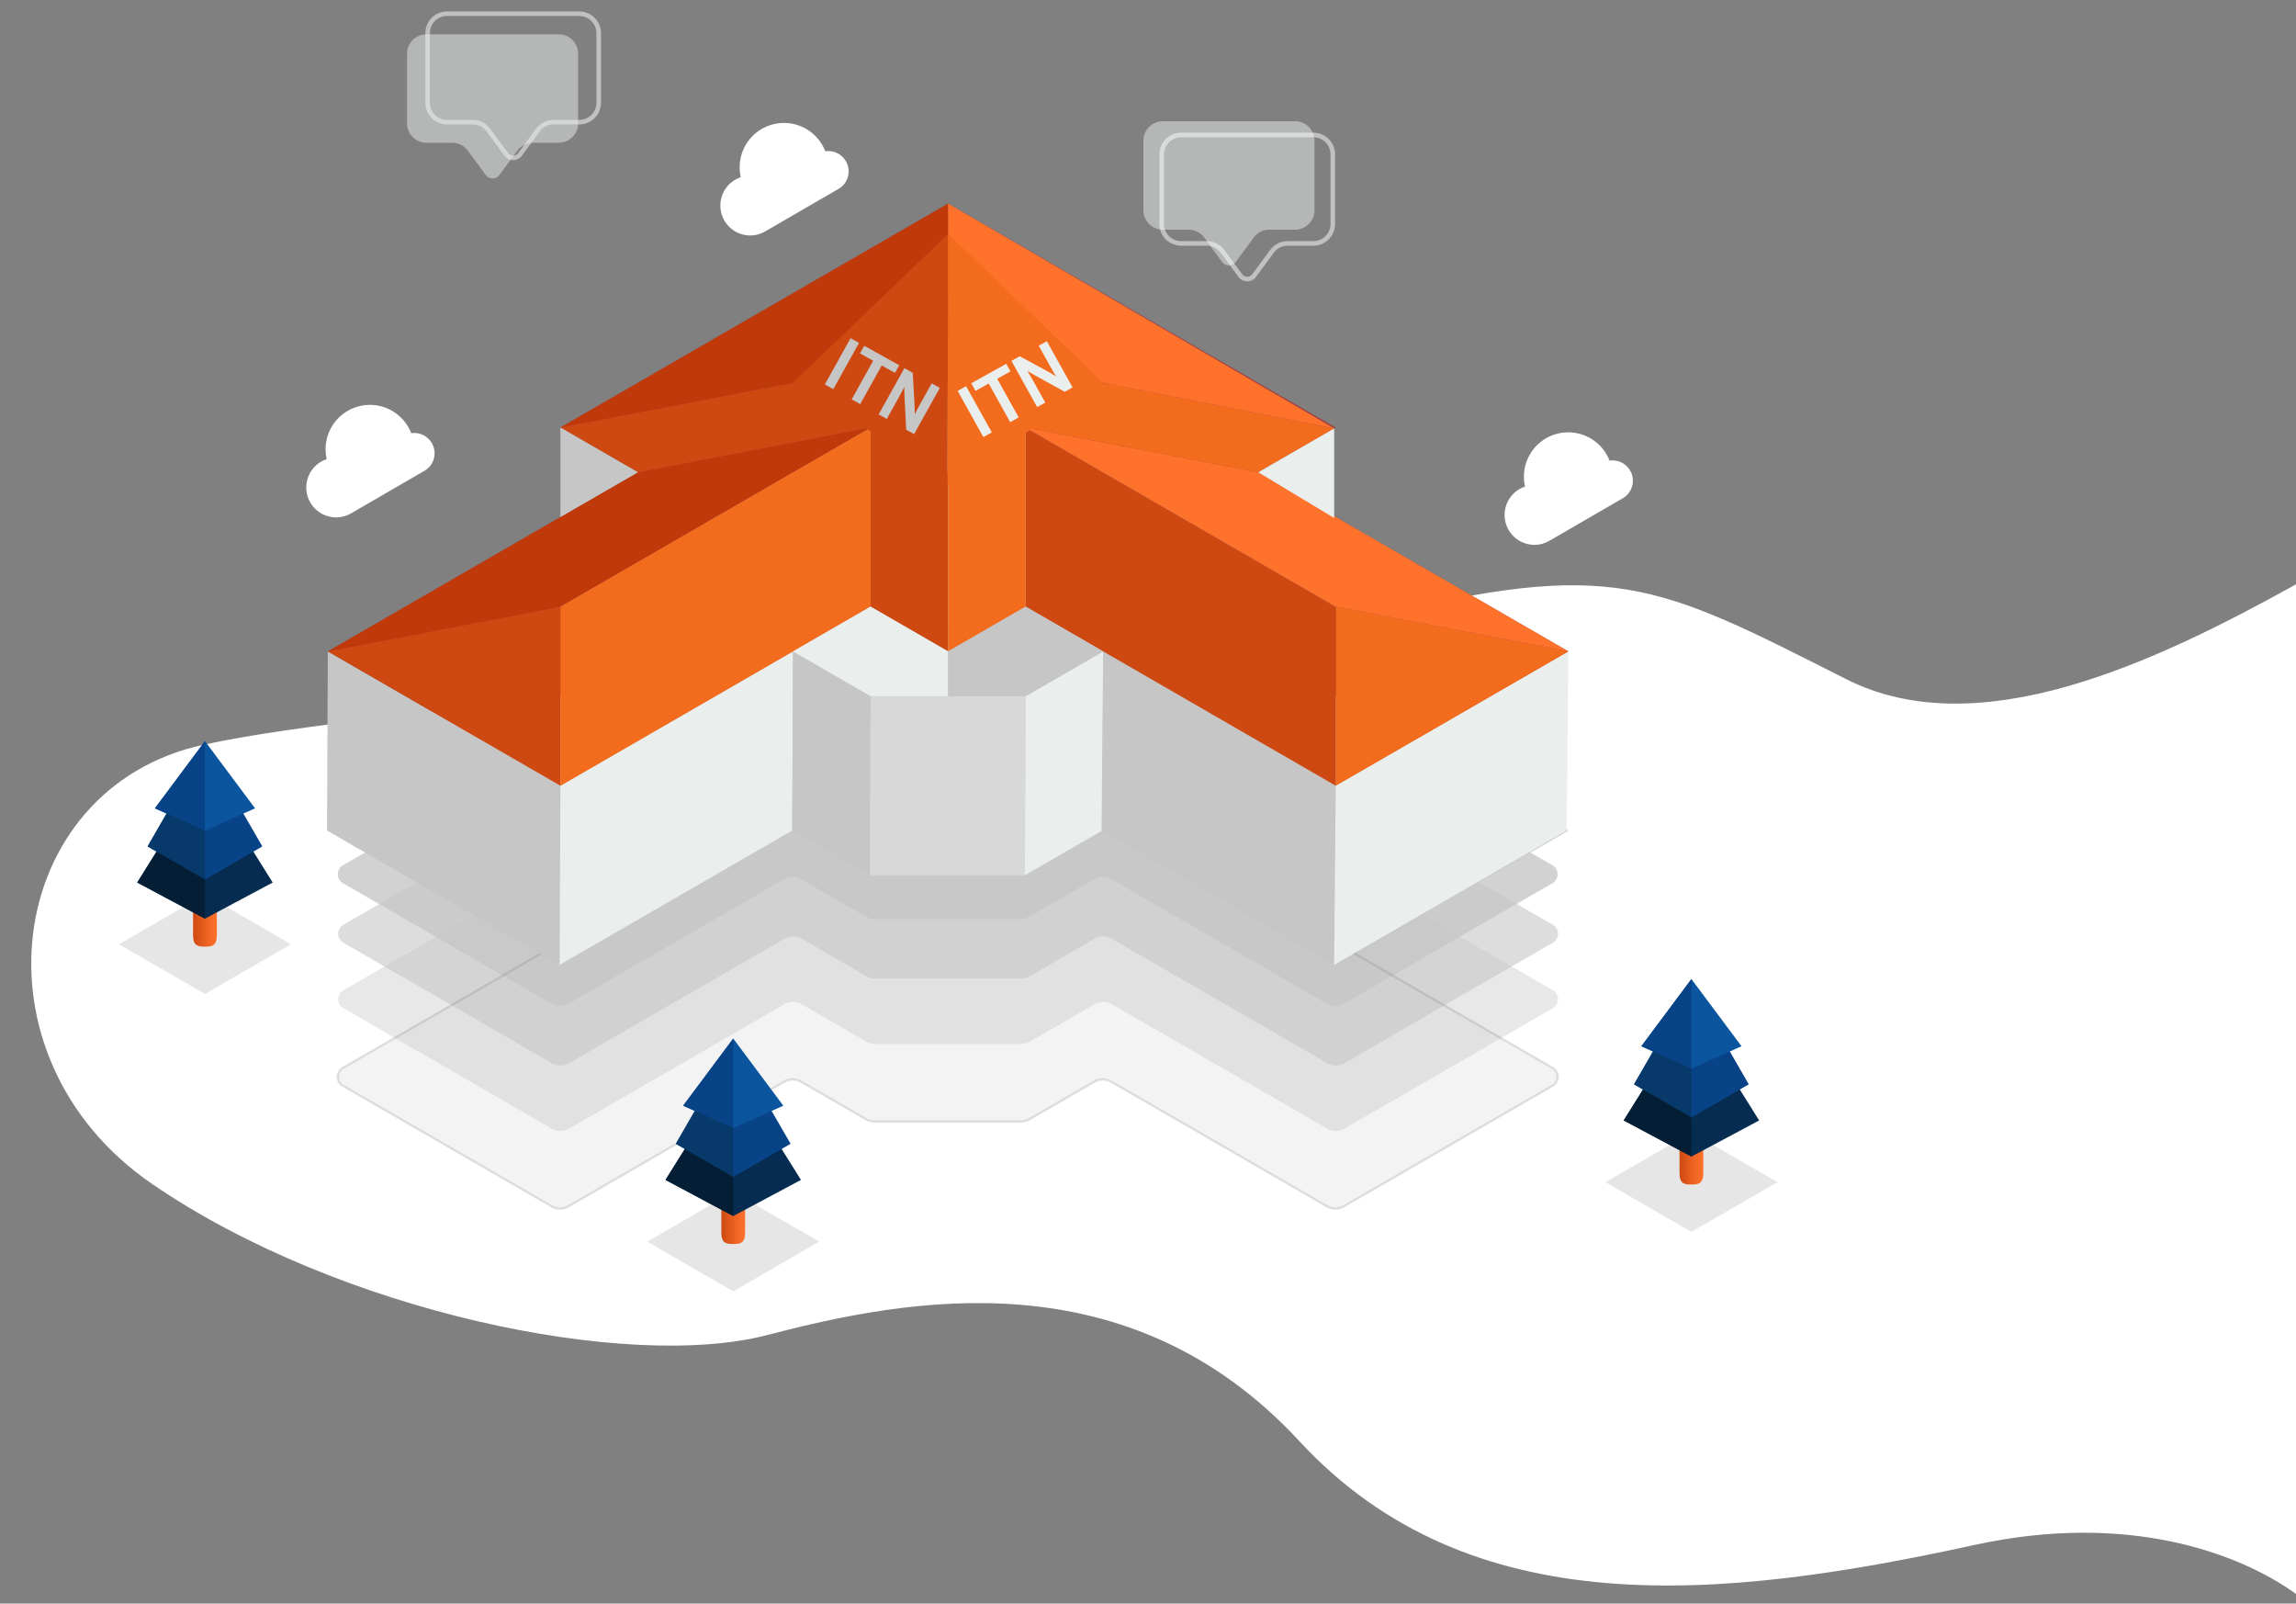 <svg xmlns="http://www.w3.org/2000/svg" xmlns:xlink="http://www.w3.org/1999/xlink" width="1004" height="701" viewBox="0 0 1004 701">
  <rect x="0" y="0" width="1004" height="701" fill="#808080" stroke="none"/>
  <defs>
    <linearGradient id="linear-gradient" y1="0.5" x2="1" y2="0.5" gradientUnits="objectBoundingBox">
      <stop offset="0" stop-color="#ce4912"/>
      <stop offset="0.615" stop-color="#ef6423"/>
      <stop offset="1" stop-color="#ff722c"/>
    </linearGradient>
  </defs>
  <g id="Group_113" data-name="Group 113" transform="translate(-4728 748)">
    <path id="Intersection_2" data-name="Intersection 2" d="M863.518,675.362c-110.6,24.123-220.522,35.458-295.375-45.4s-171.2-62.4-232.517-46.379-187.51-10.13-269.053-65.976S1.847,344.532,88.909,325.586s263.9-18.4,227.26-73.745,56.232-29.318,153.193,29.191,23.956,14.852,130.059-11.125,124.072-15.371,207.948,27.01C864.9,325.989,941.537,290.13,1004,255.444V696.779C978.735,678.61,929.947,660.872,863.518,675.362Z" transform="translate(4728 -748)" fill="#fff"/>
    <rect id="Rectangle_36" data-name="Rectangle 36" width="1004" height="701" transform="translate(4728 -748)" fill="none"/>
    <g id="Group_110" data-name="Group 110" transform="translate(3737 -1072)">
      <g id="Group_76" data-name="Group 76" transform="translate(941.359 352.004)">
        <g id="Layer_6" data-name="Layer 6" transform="translate(192.992 60.996)">
          <path id="Path_650" data-name="Path 650" d="M463.974,61,294.45,158.879l33.9,19.577L192.735,256.762l101.714,58.73,101.714-58.73,33.9,19.577h67.81l33.9-19.577L633.5,315.492l101.715-58.73L599.593,178.456l33.9-19.577Z" transform="translate(-192.735 -60.996)" fill="#9e4644"/>
        </g>
        <g id="Layer_9" data-name="Layer 9" transform="translate(192.992 139.302)">
          <path id="Path_651" data-name="Path 651" d="M192.735,277.867,328.355,199.56l-33.9-19.577L463.974,82.1,633.5,179.984l-33.9,19.577,135.619,78.307L633.5,336.6l-101.714-58.73-33.9,19.577h-67.81l-33.9-19.577L294.45,336.6Z" transform="translate(-192.735 -82.101)" fill="#c6c6c6"/>
          <path id="Path_652" data-name="Path 652" d="M196.174,278.251,313.87,210.3a7.421,7.421,0,0,0,0-12.853l-11.647-6.723a7.421,7.421,0,0,1,0-12.853L456.907,88.553a7.425,7.425,0,0,1,7.421,0l154.684,89.315a7.421,7.421,0,0,1,0,12.853l-11.643,6.723a7.419,7.419,0,0,0,0,12.853l117.692,67.955a4.531,4.531,0,0,1,0,7.847l-91.208,52.665a7.426,7.426,0,0,1-7.421,0l-94.295-54.446a7.426,7.426,0,0,0-7.421,0l-28.473,16.441a7.4,7.4,0,0,1-3.71.994H428.7a7.4,7.4,0,0,1-3.71-.994l-28.473-16.441a7.425,7.425,0,0,0-7.421,0l-94.291,54.446a7.426,7.426,0,0,1-7.421,0L196.174,286.1A4.531,4.531,0,0,1,196.174,278.251Z" transform="translate(-189.555 -67.306)" fill="#c6c6c6" opacity="0.8"/>
          <path id="Path_653" data-name="Path 653" d="M196.222,285.264,313.914,217.31a7.421,7.421,0,0,0,0-12.853l-11.643-6.727a7.419,7.419,0,0,1,0-12.853L456.955,95.566a7.408,7.408,0,0,1,7.421,0l154.681,89.312a7.419,7.419,0,0,1,0,12.853l-11.643,6.727a7.421,7.421,0,0,0,0,12.853l117.7,67.955a4.531,4.531,0,0,1,0,7.847L633.9,345.777a7.426,7.426,0,0,1-7.421,0l-94.295-54.446a7.425,7.425,0,0,0-7.421,0l-28.47,16.441a7.442,7.442,0,0,1-3.71.994H428.749a7.441,7.441,0,0,1-3.71-.994l-28.473-16.441a7.425,7.425,0,0,0-7.421,0L294.85,345.777a7.426,7.426,0,0,1-7.421,0l-91.208-52.665A4.531,4.531,0,0,1,196.222,285.264Z" transform="translate(-189.425 -48.306)" fill="#c6c6c6" opacity="0.6"/>
          <path id="Path_654" data-name="Path 654" d="M196.222,292.976l117.692-67.955a7.421,7.421,0,0,0,0-12.853l-11.643-6.723a7.418,7.418,0,0,1,0-12.853l154.684-89.315a7.426,7.426,0,0,1,7.421,0l154.681,89.315a7.419,7.419,0,0,1,0,12.853l-11.643,6.723a7.421,7.421,0,0,0,0,12.853l117.7,67.955a4.531,4.531,0,0,1,0,7.847L633.9,353.489a7.426,7.426,0,0,1-7.421,0l-94.295-54.446a7.425,7.425,0,0,0-7.421,0l-28.47,16.441a7.4,7.4,0,0,1-3.71.994H428.749a7.4,7.4,0,0,1-3.71-.994l-28.473-16.441a7.425,7.425,0,0,0-7.421,0L294.85,353.489a7.426,7.426,0,0,1-7.421,0l-91.208-52.665A4.531,4.531,0,0,1,196.222,292.976Z" transform="translate(-189.425 -27.396)" fill="#c6c6c6" opacity="0.4"/>
          <path id="Path_655" data-name="Path 655" d="M196.174,302.125l117.7-67.959a7.421,7.421,0,0,0,0-12.853l-11.647-6.723a7.421,7.421,0,0,1,0-12.853l154.684-89.315a7.426,7.426,0,0,1,7.421,0l154.684,89.315a7.421,7.421,0,0,1,0,12.853l-11.643,6.723a7.419,7.419,0,0,0,0,12.853l117.692,67.959a4.531,4.531,0,0,1,0,7.847l-91.208,52.661a7.407,7.407,0,0,1-7.421,0l-94.295-54.442a7.408,7.408,0,0,0-7.421,0l-28.473,16.437a7.4,7.4,0,0,1-3.71.994H428.7a7.4,7.4,0,0,1-3.71-.994l-28.473-16.437a7.408,7.408,0,0,0-7.421,0l-94.291,54.442a7.407,7.407,0,0,1-7.421,0l-91.211-52.661A4.531,4.531,0,0,1,196.174,302.125Z" transform="translate(-189.555 -2.61)" fill="#c6c6c6" stroke="#707070" stroke-width="1" opacity="0.2"/>
        </g>
        <g id="Layer_8" data-name="Layer 8" transform="translate(192.641 60.996)">
          <path id="Path_656" data-name="Path 656" d="M294.355,250.794l.352-78.307-101.714-58.73-.351,78.307Z" transform="translate(-192.641 82.008)" fill="#c6c6c6"/>
          <path id="Path_657" data-name="Path 657" d="M321.769,192.065l.352-78.307-101.714,58.73-.352,78.307Z" transform="translate(-118.34 82.008)" fill="#eaefee"/>
          <path id="Path_658" data-name="Path 658" d="M281.373,211.641l.351-78.307-33.9-19.577-.352,78.307Z" transform="translate(-44.039 82.008)" fill="#c6c6c6"/>
          <path id="Path_659" data-name="Path 659" d="M324.416,197.341l.351-78.307h-67.81l-.351,78.307Z" transform="translate(-19.272 96.309)" fill="#d8d8d8"/>
          <path id="Path_660" data-name="Path 660" d="M308.787,192.065l.351-78.307-33.9,19.577-.351,78.307Z" transform="translate(30.261 82.008)" fill="#eaefee"/>
          <path id="Path_661" data-name="Path 661" d="M385.639,250.794l.7-78.307-101.714-58.73-.7,78.307Z" transform="translate(54.772 82.008)" fill="#c6c6c6"/>
          <path id="Path_662" data-name="Path 662" d="M413.053,192.065l.7-78.307-101.715,58.73-.7,78.307Z" transform="translate(129.072 82.008)" fill="#eaefee"/>
          <path id="Path_663" data-name="Path 663" d="M192.735,128.058,294.45,108.482v78.307Z" transform="translate(-192.384 67.708)" fill="#ce4912" style="isolation: isolate"/>
          <path id="Path_664" data-name="Path 664" d="M220.149,165.683,355.768,87.377v78.307L220.149,243.99Z" transform="translate(-118.083 10.506)" fill="#f36b1c" style="isolation: isolate"/>
          <path id="Path_665" data-name="Path 665" d="M328.355,106.954,430.069,87.377,294.45,165.683,192.735,185.26Z" transform="translate(-192.384 10.506)" fill="#bf390a" style="isolation: isolate"/>
          <path id="Path_666" data-name="Path 666" d="M311.528,186.788V108.482l101.715,19.577Z" transform="translate(129.586 67.708)" fill="#f36b1c" style="isolation: isolate"/>
          <path id="Path_667" data-name="Path 667" d="M274.977,165.683V87.377L410.6,165.683V243.99Z" transform="translate(30.518 10.506)" fill="#ce4912" style="isolation: isolate"/>
          <path id="Path_668" data-name="Path 668" d="M512.31,185.26,410.6,165.683,274.977,87.377l101.714,19.577Z" transform="translate(30.518 10.506)" fill="#ff722c" style="isolation: isolate"/>
          <path id="Path_669" data-name="Path 669" d="M256.7,165.683l33.9,19.577V106.954L256.7,87.377Z" transform="translate(-19.016 10.506)" fill="#ce4912" style="isolation: isolate"/>
          <path id="Path_670" data-name="Path 670" d="M299.743,165.683l-33.9,19.577V106.954l33.9-19.577Z" transform="translate(5.751 10.506)" fill="#f36b1c" style="isolation: isolate"/>
          <path id="Path_671" data-name="Path 671" d="M254.054,121.254l-33.9-19.577L321.863,82.1l33.9,19.577Z" transform="translate(-118.083 -3.794)" fill="#ce4912" style="isolation: isolate"/>
          <path id="Path_672" data-name="Path 672" d="M409.893,102.083,308.881,82.1l-33.9,19.577,101.714,19.577Z" transform="translate(30.518 -3.794)" fill="#f36b1c" style="isolation: isolate"/>
          <path id="Path_673" data-name="Path 673" d="M220.149,158.879,389.673,61v39.153L321.863,139.3Z" transform="translate(-118.083 -60.996)" fill="#bf390a" style="isolation: isolate"/>
          <path id="Path_674" data-name="Path 674" d="M434.66,159.285,265.839,61v39.153l67.81,39.153Z" transform="translate(5.751 -60.996)" fill="#ff722c" style="isolation: isolate"/>
          <path id="Path_675" data-name="Path 675" d="M247.563,129.611l67.81-65.039-.257,107.4Z" transform="translate(-43.783 -51.304)" fill="#ce4912" style="isolation: isolate"/>
          <path id="Path_676" data-name="Path 676" d="M333.648,129.611l-67.81-65.039-.257,109.066Z" transform="translate(5.751 -51.304)" fill="#f36b1c" style="isolation: isolate"/>
          <path id="Path_677" data-name="Path 677" d="M247.563,128.058l33.9-19.577,33.9,19.577v19.577h-33.9Z" transform="translate(-43.783 67.708)" fill="#eaefee"/>
          <path id="Path_678" data-name="Path 678" d="M333.648,128.058l-33.9-19.577-33.9,19.577v19.577h33.9Z" transform="translate(5.751 67.708)" fill="#c6c6c6"/>
          <path id="Path_679" data-name="Path 679" d="M220.149,87.377V126.53l33.9-19.577Z" transform="translate(-118.083 10.506)" fill="#c6c6c6"/>
          <path id="Path_680" data-name="Path 680" d="M335.592,126.64V87.486l-33.2,19.171Z" transform="translate(104.819 10.803)" fill="#eaefee"/>
          <g id="Group_74" data-name="Group 74" transform="translate(275.754 60.142)">
            <rect id="Rectangle_23" data-name="Rectangle 23" width="4.229" height="23.136" transform="translate(0 21.724) rotate(-29.111)" fill="#eaefee"/>
            <path id="Path_681" data-name="Path 681" d="M270.423,91.713l5.769-3.212,9.4,16.884,3.723-2.073-9.4-16.884,5.8-3.228-1.854-3.329-15.289,8.514Z" transform="translate(-262.603 -69.982)" fill="#eaefee"/>
            <path id="Path_682" data-name="Path 682" d="M285.235,79.183,290,87.742c.972,1.744,1.874,3.324,2.835,4.879-1.276-.813-2.645-1.618-4.126-2.423l-11.766-6.4-3.64,2.026,11.253,20.214,3.555-1.981-4.861-8.727c-1.113-2-2.048-3.629-2.953-5.131,1.317.827,2.816,1.707,4.575,2.671L296.6,99.337l3.443-1.918L288.785,77.205Z" transform="translate(-249.774 -77.205)" fill="#eaefee"/>
          </g>
          <g id="Group_75" data-name="Group 75" transform="translate(217.697 58.84)">
            <rect id="Rectangle_24" data-name="Rectangle 24" width="23.136" height="4.229" transform="translate(0 20.214) rotate(-60.89)" fill="#c6c6c6"/>
            <path id="Path_683" data-name="Path 683" d="M258.109,81.079l5.769,3.212-9.4,16.884,3.723,2.073,9.4-16.884,5.8,3.228,1.854-3.329-15.289-8.513Z" transform="translate(-242.741 -74.427)" fill="#c6c6c6"/>
            <path id="Path_684" data-name="Path 684" d="M280.844,87.027l-4.768,8.56c-.968,1.744-1.837,3.343-2.653,4.979.018-1.514-.019-3.1-.115-4.783l-.757-13.372-3.64-2.026L257.654,100.6l3.554,1.978,4.861-8.727c1.113-2,2-3.655,2.809-5.217-.015,1.555.033,3.295.137,5.3L269.7,107.3l3.443,1.918L284.4,89.008Z" transform="translate(-234.128 -67.284)" fill="#c6c6c6"/>
          </g>
        </g>
      </g>
      <path id="Path_685" data-name="Path 685" d="M249.006,94.39a8.883,8.883,0,0,1-4.051,7.451l-.614.347-31.318,18.16-.529.307-.016-.013a12.917,12.917,0,0,1-6.5,1.769,13.062,13.062,0,0,1-4.123-25.457,19.376,19.376,0,0,1,36.959-11.323,7.012,7.012,0,0,1,1.309-.11A8.877,8.877,0,0,1,249.006,94.39Z" transform="translate(1113.086 304.523)" fill="#fff"/>
      <path id="Path_686" data-name="Path 686" d="M381.236,91.914a8.882,8.882,0,0,1-4.054,7.451l-.61.347-31.321,18.16-.529.307-.016-.016a12.917,12.917,0,0,1-6.5,1.769,13.062,13.062,0,0,1-4.123-25.457,19.376,19.376,0,0,1,36.959-11.32,6.768,6.768,0,0,1,1.312-.113A8.881,8.881,0,0,1,381.236,91.914Z" transform="translate(1323.793 442.242)" fill="#fff"/>
      <path id="Path_687" data-name="Path 687" d="M381.235,91.914a8.882,8.882,0,0,1-4.054,7.451l-.61.347-31.321,18.16-.529.307-.016-.016a12.917,12.917,0,0,1-6.5,1.769,13.062,13.062,0,0,1-4.123-25.457,19.376,19.376,0,0,1,36.959-11.32,6.768,6.768,0,0,1,1.312-.113A8.881,8.881,0,0,1,381.235,91.914Z" transform="translate(799.793 430.242)" fill="#fff"/>
    </g>
    <path id="Path_761" data-name="Path 761" d="M-34.009-229.491V-199.1a8.51,8.51,0,0,1-8.509,8.509H-53.751a8.511,8.511,0,0,0-6.855,3.467l-7.8,10.6a3.739,3.739,0,0,1-6.024,0l-7.8-10.6a8.511,8.511,0,0,0-6.855-3.467h-11.234a8.51,8.51,0,0,1-8.509-8.509v-30.394A8.51,8.51,0,0,1-100.311-238h57.793A8.51,8.51,0,0,1-34.009-229.491Z" transform="translate(5336.82 -457)" fill="#eaefee" opacity="0.5"/>
    <path id="Path_760" data-name="Path 760" d="M-34.009-229.491V-199.1a8.51,8.51,0,0,1-8.509,8.509H-53.751a8.511,8.511,0,0,0-6.855,3.467l-7.8,10.6a3.739,3.739,0,0,1-6.024,0l-7.8-10.6a8.511,8.511,0,0,0-6.855-3.467h-11.234a8.51,8.51,0,0,1-8.509-8.509v-30.394A8.51,8.51,0,0,1-100.311-238h57.793A8.51,8.51,0,0,1-34.009-229.491Z" transform="translate(5344.82 -451)" fill="none" stroke="#fff" stroke-width="2" opacity="0.5"/>
    <path id="Path_763" data-name="Path 763" d="M-34.009-229.491V-199.1a8.51,8.51,0,0,1-8.509,8.509H-53.751a8.511,8.511,0,0,0-6.855,3.467l-7.8,10.6a3.739,3.739,0,0,1-6.024,0l-7.8-10.6a8.511,8.511,0,0,0-6.855-3.467h-11.234a8.51,8.51,0,0,1-8.509-8.509v-30.394A8.51,8.51,0,0,1-100.311-238h57.793A8.51,8.51,0,0,1-34.009-229.491Z" transform="translate(5023.82 -504)" fill="none" stroke="#fff" stroke-width="2" opacity="0.5"/>
    <path id="Path_762" data-name="Path 762" d="M-34.009-229.491V-199.1a8.51,8.51,0,0,1-8.509,8.509H-53.751a8.511,8.511,0,0,0-6.855,3.467l-7.8,10.6a3.739,3.739,0,0,1-6.024,0l-7.8-10.6a8.511,8.511,0,0,0-6.855-3.467h-11.234a8.51,8.51,0,0,1-8.509-8.509v-30.394A8.51,8.51,0,0,1-100.311-238h57.793A8.51,8.51,0,0,1-34.009-229.491Z" transform="translate(5014.82 -495)" fill="#eaefee" opacity="0.5"/>
    <g id="Group_111" data-name="Group 111" transform="translate(4699.472 -764.679)">
      <path id="Path_741" data-name="Path 741" d="M311.528,541.257l37.629,21.727,37.629-21.727L349.157,519.53Z" transform="translate(0 18.204)" fill="rgba(0,0,0,0.5)" opacity="0.2" style="isolation: isolate"/>
      <path id="Path_742" data-name="Path 742" d="M340.352,503.945h0c-2.869,0-5.2,3.821-5.2,8.536v30.707c0,4.715,2.327,4.909,5.2,4.909h0c2.869,0,5.194-.194,5.194-4.909V512.481C345.546,507.766,343.221,503.945,340.352,503.945Z" transform="translate(8.805 12.396)" fill="url(#linear-gradient)"/>
      <path id="Path_743" data-name="Path 743" d="M317.365,528.567l29.617,15.793L376.6,528.567l-29.617-47.378Z" transform="translate(2.175 3.916)" fill="#062c51" style="isolation: isolate"/>
      <path id="Path_744" data-name="Path 744" d="M320.666,516l25.086,14.485L370.838,516l-25.086-43.454Z" transform="translate(3.405 0.694)" fill="#084387" style="isolation: isolate"/>
      <path id="Path_745" data-name="Path 745" d="M322.989,500.04l21.9,9.787,21.9-9.787-21.9-29.361Z" transform="translate(4.271 0)" fill="#0b559e" style="isolation: isolate"/>
      <path id="Path_746" data-name="Path 746" d="M344.886,470.679v39.148l-21.9-9.787Z" transform="translate(4.271 0)" fill="#084387" style="isolation: isolate"/>
      <path id="Path_747" data-name="Path 747" d="M345.752,522.616V501.268l-16.724-7.621-8.362,14.485Z" transform="translate(3.405 8.559)" fill="#08396b" style="isolation: isolate"/>
      <path id="Path_748" data-name="Path 748" d="M346.982,535.17v-17.1L325.821,505.85l-8.456,13.527Z" transform="translate(2.175 13.106)" fill="#041f35" style="isolation: isolate"/>
    </g>
    <g id="Group_109" data-name="Group 109" transform="translate(5118.472 -790.679)">
      <path id="Path_741-2" data-name="Path 741" d="M311.528,541.257l37.629,21.727,37.629-21.727L349.157,519.53Z" transform="translate(0 18.204)" fill="rgba(0,0,0,0.5)" opacity="0.2" style="isolation: isolate"/>
      <path id="Path_742-2" data-name="Path 742" d="M340.352,503.945h0c-2.869,0-5.2,3.821-5.2,8.536v30.707c0,4.715,2.327,4.909,5.2,4.909h0c2.869,0,5.194-.194,5.194-4.909V512.481C345.546,507.766,343.221,503.945,340.352,503.945Z" transform="translate(8.805 12.396)" fill="url(#linear-gradient)"/>
      <path id="Path_743-2" data-name="Path 743" d="M317.365,528.567l29.617,15.793L376.6,528.567l-29.617-47.378Z" transform="translate(2.175 3.916)" fill="#062c51" style="isolation: isolate"/>
      <path id="Path_744-2" data-name="Path 744" d="M320.666,516l25.086,14.485L370.838,516l-25.086-43.454Z" transform="translate(3.405 0.694)" fill="#084387" style="isolation: isolate"/>
      <path id="Path_745-2" data-name="Path 745" d="M322.989,500.04l21.9,9.787,21.9-9.787-21.9-29.361Z" transform="translate(4.271 0)" fill="#0b559e" style="isolation: isolate"/>
      <path id="Path_746-2" data-name="Path 746" d="M344.886,470.679v39.148l-21.9-9.787Z" transform="translate(4.271 0)" fill="#084387" style="isolation: isolate"/>
      <path id="Path_747-2" data-name="Path 747" d="M345.752,522.616V501.268l-16.724-7.621-8.362,14.485Z" transform="translate(3.405 8.559)" fill="#08396b" style="isolation: isolate"/>
      <path id="Path_748-2" data-name="Path 748" d="M346.982,535.17v-17.1L325.821,505.85l-8.456,13.527Z" transform="translate(2.175 13.106)" fill="#041f35" style="isolation: isolate"/>
    </g>
    <g id="Group_112" data-name="Group 112" transform="translate(4468.472 -894.679)">
      <path id="Path_741-3" data-name="Path 741" d="M311.528,541.257l37.629,21.727,37.629-21.727L349.157,519.53Z" transform="translate(0 18.204)" fill="rgba(0,0,0,0.5)" opacity="0.2" style="isolation: isolate"/>
      <path id="Path_742-3" data-name="Path 742" d="M340.352,503.945h0c-2.869,0-5.2,3.821-5.2,8.536v30.707c0,4.715,2.327,4.909,5.2,4.909h0c2.869,0,5.194-.194,5.194-4.909V512.481C345.546,507.766,343.221,503.945,340.352,503.945Z" transform="translate(8.805 12.396)" fill="url(#linear-gradient)"/>
      <path id="Path_743-3" data-name="Path 743" d="M317.365,528.567l29.617,15.793L376.6,528.567l-29.617-47.378Z" transform="translate(2.175 3.916)" fill="#062c51" style="isolation: isolate"/>
      <path id="Path_744-3" data-name="Path 744" d="M320.666,516l25.086,14.485L370.838,516l-25.086-43.454Z" transform="translate(3.405 0.694)" fill="#084387" style="isolation: isolate"/>
      <path id="Path_745-3" data-name="Path 745" d="M322.989,500.04l21.9,9.787,21.9-9.787-21.9-29.361Z" transform="translate(4.271 0)" fill="#0b559e" style="isolation: isolate"/>
      <path id="Path_746-3" data-name="Path 746" d="M344.886,470.679v39.148l-21.9-9.787Z" transform="translate(4.271 0)" fill="#084387" style="isolation: isolate"/>
      <path id="Path_747-3" data-name="Path 747" d="M345.752,522.616V501.268l-16.724-7.621-8.362,14.485Z" transform="translate(3.405 8.559)" fill="#08396b" style="isolation: isolate"/>
      <path id="Path_748-3" data-name="Path 748" d="M346.982,535.17v-17.1L325.821,505.85l-8.456,13.527Z" transform="translate(2.175 13.106)" fill="#041f35" style="isolation: isolate"/>
    </g>
  </g>
</svg>
